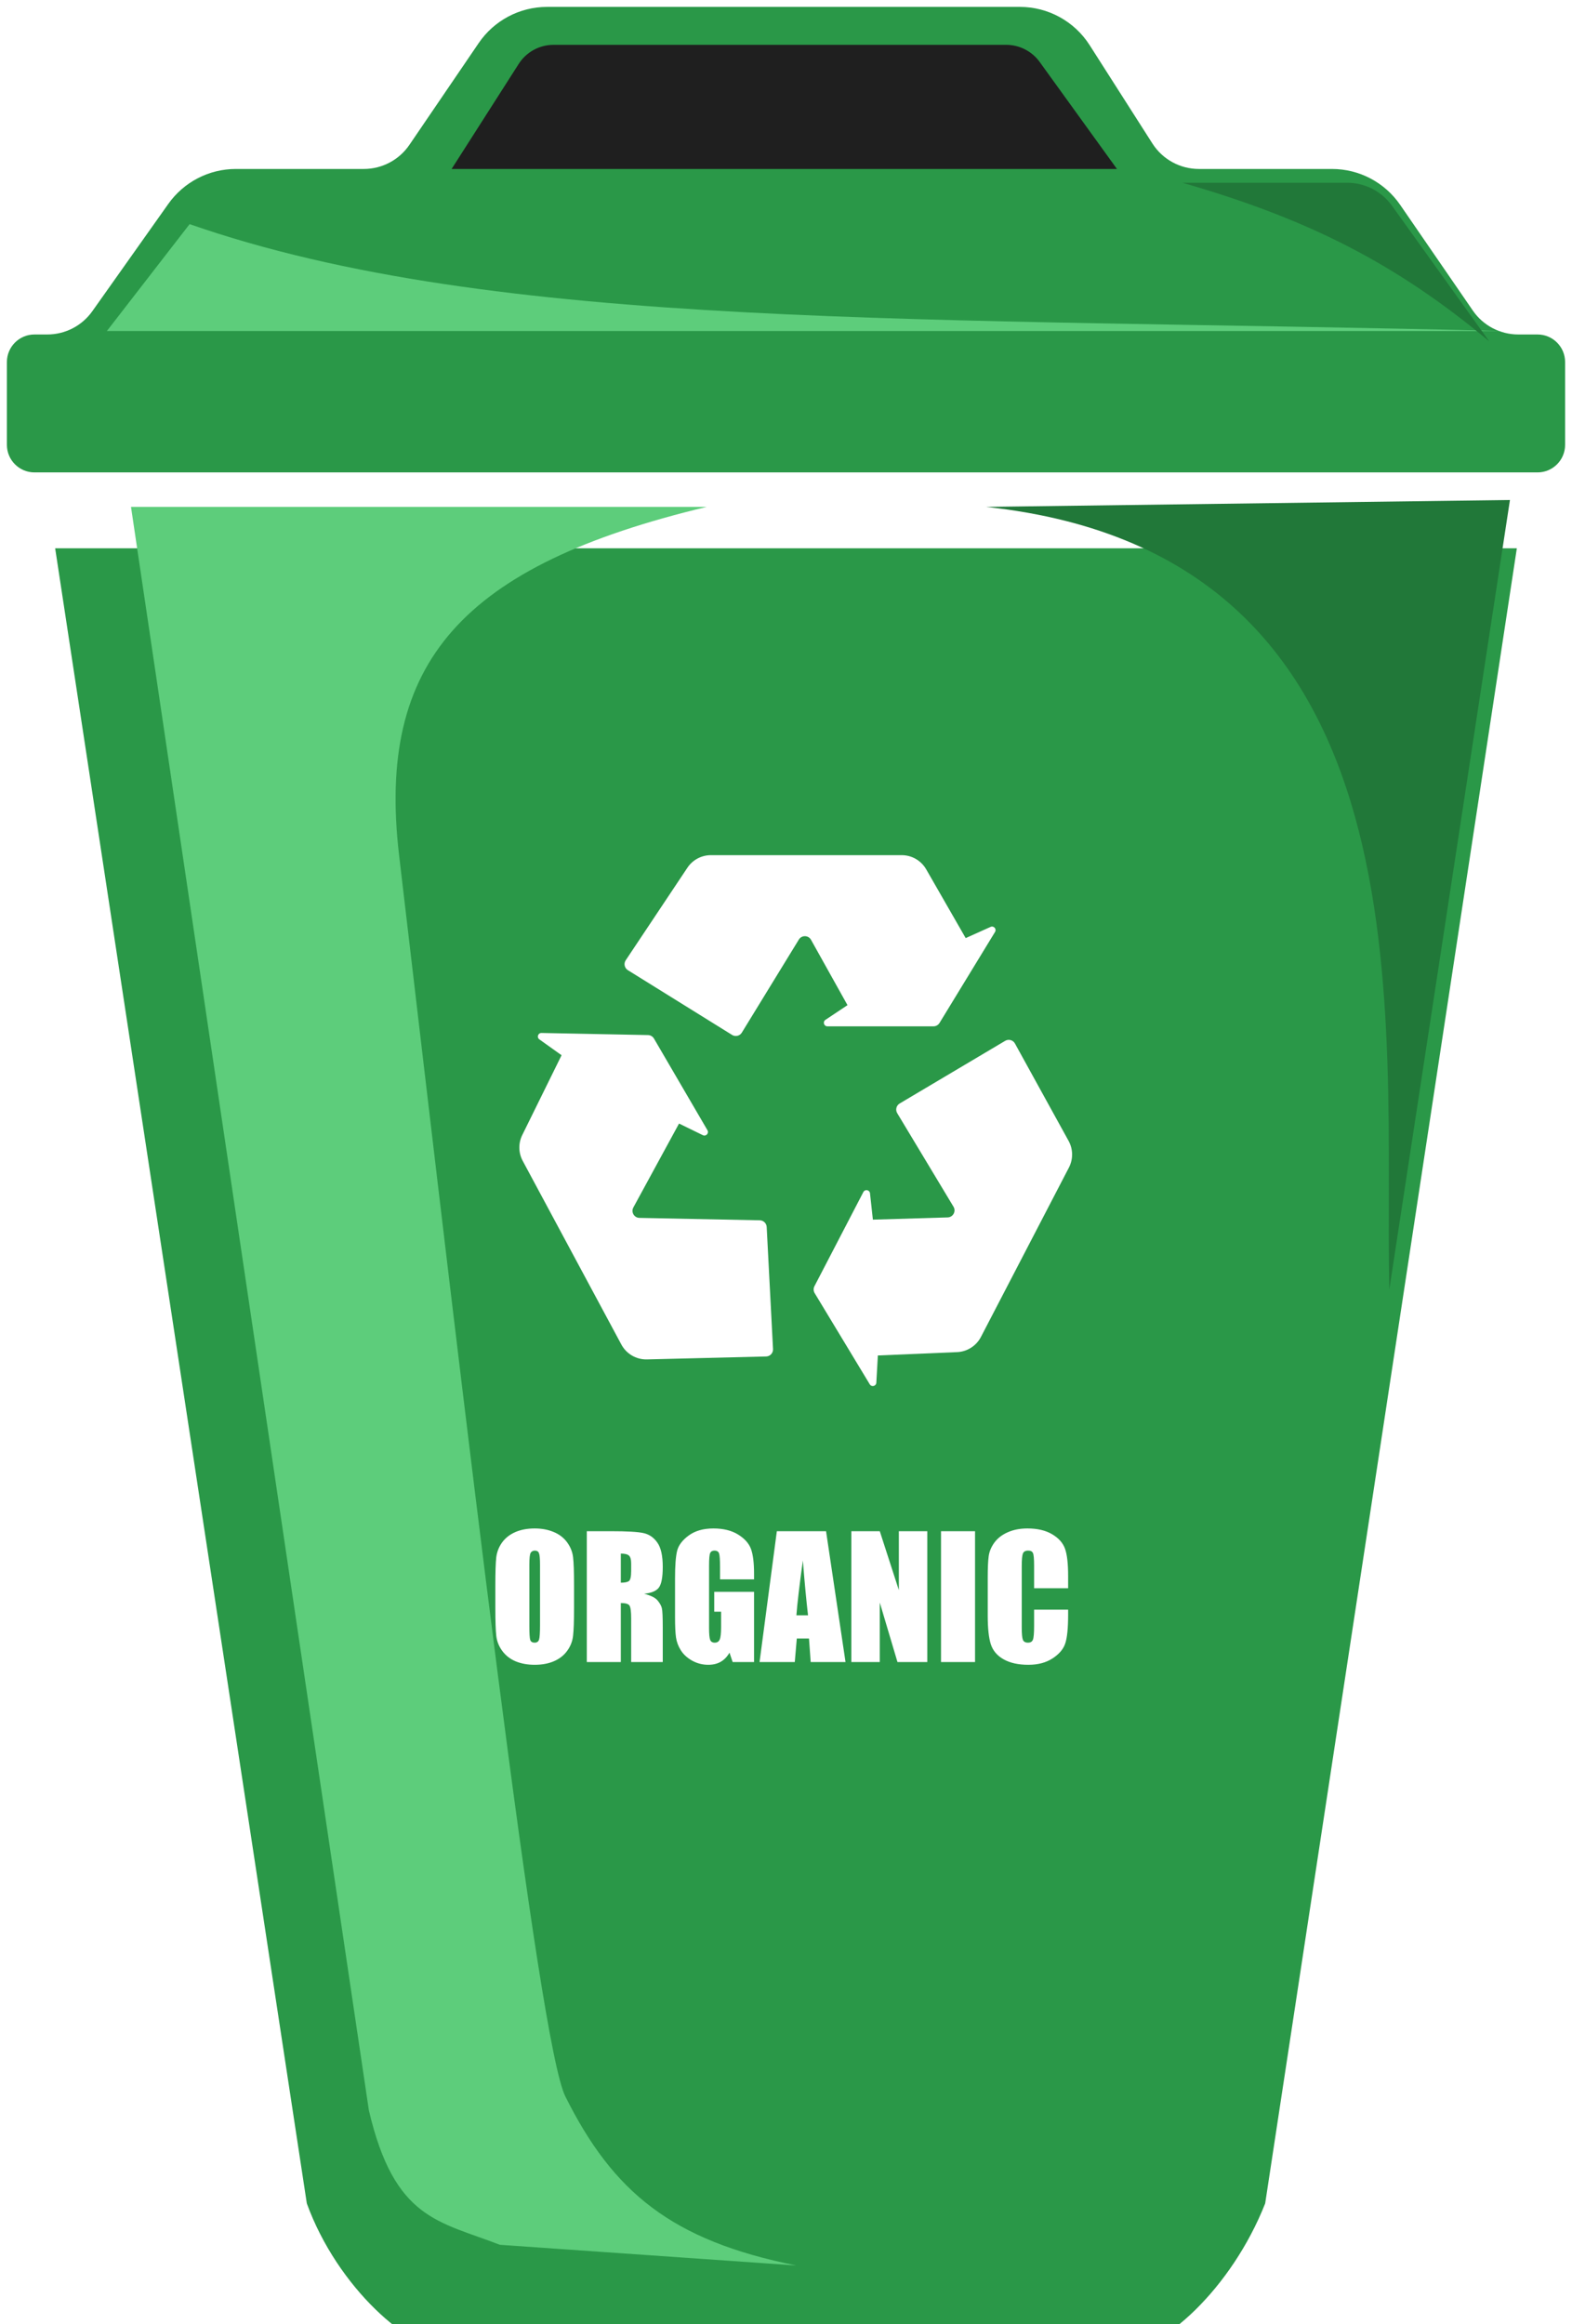 <svg width="228" height="337" viewBox="0 0 228 337" fill="none" xmlns="http://www.w3.org/2000/svg">
<g filter="url(#filter0_dif_194_3806)">
<path d="M8 67.5H220L183.5 307.5C178.616 319.869 168.5 329 162.5 329H65.5C59.5 329 48.923 319.676 44.5 307.5L8 67.5Z" fill="#2A9848"/>
</g>
<g filter="url(#filter1_df_194_3806)">
<path d="M15 69.5H98.5C63 78 50.596 92 53.882 120C63.69 203.576 74.091 292.182 78 300C84.935 313.871 93.389 320.881 111.5 324.5L68.5 321.5C59.646 318.062 53.208 317.865 49.5 302L15 69.5Z" fill="#5DCD7B"/>
</g>
<g filter="url(#filter2_df_194_3806)">
<path d="M143 69.5L219 68.5L201.5 183C200.674 144.251 208.5 76.5 143 69.5Z" fill="#217839"/>
</g>
<g filter="url(#filter3_f_194_3806)">
<path d="M1 52.5C1 50.291 2.791 48.5 5 48.5H6.863C9.458 48.5 11.891 47.242 13.391 45.124L24.413 29.564C26.663 26.388 30.313 24.5 34.205 24.5H52.769C55.416 24.5 57.892 23.191 59.381 21.002L69.428 6.247C71.663 2.964 75.376 1 79.347 1H147.923C152.02 1 155.834 3.09 158.038 6.544L167.141 20.804C168.611 23.107 171.153 24.5 173.884 24.5H193.188C197.139 24.5 200.837 26.445 203.076 29.702L213.616 45.032C215.108 47.203 217.574 48.5 220.208 48.5H223C225.209 48.5 227 50.291 227 52.5V64.5C227 66.709 225.209 68.5 223 68.5H5C2.791 68.5 1 66.709 1 64.5V52.5Z" fill="#2A9848"/>
</g>
<g filter="url(#filter4_df_194_3806)">
<path d="M75.231 7.27C76.333 5.544 78.239 4.5 80.287 4.5H145.932C147.859 4.5 149.668 5.425 150.796 6.987L162 22.5H65.5L75.231 7.27Z" fill="#1F1F1F"/>
</g>
<g filter="url(#filter5_df_194_3806)">
<path d="M27.5 28.5C72 44 134.25 41.919 218 44H15.5L27.5 28.5Z" fill="#5DCD7B"/>
</g>
<g filter="url(#filter6_df_194_3806)">
<path d="M171.5 24.5H195.393C197.971 24.5 200.391 25.742 201.894 27.837L216 47.5C202.531 36.26 189.877 29.793 171.5 24.5Z" fill="#217839"/>
</g>
<path d="M99.699 125.823C100.458 124.684 101.737 124 103.105 124H130.784C132.25 124 133.604 124.784 134.334 126.055L140.062 136.026L143.671 134.402C144.129 134.195 144.58 134.705 144.318 135.135L136.267 148.328C136.081 148.633 135.75 148.819 135.393 148.819H120.003C119.497 148.819 119.298 148.162 119.72 147.881L122.919 145.748L117.63 136.273C117.249 135.59 116.273 135.57 115.864 136.237L107.593 149.732C107.297 150.216 106.663 150.366 106.181 150.067L91.066 140.677C90.575 140.372 90.434 139.721 90.754 139.24L99.699 125.823Z" fill="white"/>
<path d="M154.988 165.434C155.648 166.633 155.666 168.082 155.035 169.297L142.273 193.858C141.597 195.158 140.277 195.999 138.813 196.06L127.324 196.546L127.101 200.497C127.073 200.999 126.413 201.163 126.152 200.733L118.157 187.506C117.972 187.201 117.96 186.821 118.124 186.505L125.22 172.848C125.454 172.399 126.128 172.525 126.183 173.029L126.601 176.851L137.447 176.527C138.229 176.504 138.697 175.647 138.293 174.976L130.132 161.415C129.839 160.928 129.998 160.297 130.487 160.007L145.787 150.924C146.285 150.629 146.927 150.804 147.206 151.31L154.988 165.434Z" fill="white"/>
<path d="M93.827 197.116C92.284 197.153 90.851 196.32 90.121 194.96L75.814 168.33C75.188 167.165 75.163 165.769 75.748 164.583L81.449 153.01L78.227 150.712C77.817 150.419 78.031 149.774 78.534 149.783L93.987 150.087C94.344 150.094 94.671 150.286 94.851 150.594L102.608 163.886C102.863 164.324 102.396 164.826 101.941 164.604L98.487 162.916L91.861 175.083C91.494 175.757 91.972 176.58 92.739 176.596L110.197 176.945C110.734 176.956 111.171 177.379 111.199 177.915L112.118 195.615C112.148 196.19 111.697 196.677 111.121 196.691L93.827 197.116Z" fill="white"/>
<path d="M83.258 233.137C83.258 235.043 83.211 236.395 83.117 237.191C83.031 237.98 82.75 238.703 82.273 239.359C81.805 240.016 81.168 240.52 80.363 240.871C79.559 241.223 78.621 241.398 77.551 241.398C76.535 241.398 75.621 241.234 74.809 240.906C74.004 240.57 73.356 240.07 72.863 239.406C72.371 238.742 72.078 238.02 71.984 237.238C71.891 236.457 71.844 235.09 71.844 233.137V229.891C71.844 227.984 71.887 226.637 71.973 225.848C72.066 225.051 72.348 224.324 72.816 223.668C73.293 223.012 73.934 222.508 74.738 222.156C75.543 221.805 76.481 221.629 77.551 221.629C78.566 221.629 79.477 221.797 80.281 222.133C81.094 222.461 81.746 222.957 82.238 223.621C82.731 224.285 83.023 225.008 83.117 225.789C83.211 226.57 83.258 227.938 83.258 229.891V233.137ZM78.324 226.902C78.324 226.02 78.273 225.457 78.172 225.215C78.078 224.965 77.879 224.84 77.574 224.84C77.316 224.84 77.117 224.941 76.977 225.145C76.844 225.34 76.777 225.926 76.777 226.902V235.762C76.777 236.863 76.82 237.543 76.906 237.801C77 238.059 77.211 238.188 77.539 238.188C77.875 238.188 78.09 238.039 78.184 237.742C78.277 237.445 78.324 236.738 78.324 235.621V226.902ZM85.109 222.027H88.602C90.93 222.027 92.504 222.117 93.324 222.297C94.152 222.477 94.824 222.938 95.34 223.68C95.863 224.414 96.125 225.59 96.125 227.207C96.125 228.684 95.941 229.676 95.574 230.184C95.207 230.691 94.484 230.996 93.406 231.098C94.383 231.34 95.039 231.664 95.375 232.07C95.711 232.477 95.918 232.852 95.996 233.195C96.082 233.531 96.125 234.465 96.125 235.996V241H91.543V234.695C91.543 233.68 91.461 233.051 91.297 232.809C91.141 232.566 90.723 232.445 90.043 232.445V241H85.109V222.027ZM90.043 225.273V229.492C90.598 229.492 90.984 229.418 91.203 229.27C91.43 229.113 91.543 228.617 91.543 227.781V226.738C91.543 226.137 91.434 225.742 91.215 225.555C91.004 225.367 90.613 225.273 90.043 225.273ZM109.367 229.012H104.434V227.289C104.434 226.203 104.387 225.523 104.293 225.25C104.199 224.977 103.977 224.84 103.625 224.84C103.32 224.84 103.113 224.957 103.004 225.191C102.895 225.426 102.84 226.027 102.84 226.996V236.102C102.84 236.953 102.895 237.516 103.004 237.789C103.113 238.055 103.332 238.188 103.66 238.188C104.02 238.188 104.262 238.035 104.387 237.73C104.52 237.426 104.586 236.832 104.586 235.949V233.699H103.59V230.816H109.367V241H106.262L105.805 239.641C105.469 240.227 105.043 240.668 104.527 240.965C104.02 241.254 103.418 241.398 102.723 241.398C101.895 241.398 101.117 241.199 100.391 240.801C99.672 240.395 99.125 239.895 98.75 239.301C98.375 238.707 98.141 238.086 98.047 237.438C97.953 236.781 97.906 235.801 97.906 234.496V228.859C97.906 227.047 98.004 225.73 98.199 224.91C98.394 224.09 98.953 223.34 99.875 222.66C100.805 221.973 102.004 221.629 103.473 221.629C104.918 221.629 106.117 221.926 107.07 222.52C108.023 223.113 108.645 223.82 108.934 224.641C109.223 225.453 109.367 226.637 109.367 228.191V229.012ZM119.809 222.027L122.633 241H117.582L117.336 237.59H115.566L115.273 241H110.164L112.672 222.027H119.809ZM117.195 234.227C116.945 232.078 116.695 229.426 116.445 226.27C115.945 229.895 115.633 232.547 115.508 234.227H117.195ZM134.492 222.027V241H130.168L127.602 232.375V241H123.477V222.027H127.602L130.367 230.57V222.027H134.492ZM141.418 222.027V241H136.484V222.027H141.418ZM154.918 230.301H149.984V226.996C149.984 226.035 149.93 225.438 149.82 225.203C149.719 224.961 149.488 224.84 149.129 224.84C148.723 224.84 148.465 224.984 148.355 225.273C148.246 225.562 148.191 226.188 148.191 227.148V235.961C148.191 236.883 148.246 237.484 148.355 237.766C148.465 238.047 148.711 238.188 149.094 238.188C149.461 238.188 149.699 238.047 149.809 237.766C149.926 237.484 149.984 236.824 149.984 235.785V233.406H154.918V234.145C154.918 236.105 154.777 237.496 154.496 238.316C154.223 239.137 153.609 239.855 152.656 240.473C151.711 241.09 150.543 241.398 149.152 241.398C147.707 241.398 146.516 241.137 145.578 240.613C144.641 240.09 144.02 239.367 143.715 238.445C143.41 237.516 143.258 236.121 143.258 234.262V228.719C143.258 227.352 143.305 226.328 143.398 225.648C143.492 224.961 143.77 224.301 144.23 223.668C144.699 223.035 145.344 222.539 146.164 222.18C146.992 221.812 147.941 221.629 149.012 221.629C150.465 221.629 151.664 221.91 152.609 222.473C153.555 223.035 154.176 223.738 154.473 224.582C154.77 225.418 154.918 226.723 154.918 228.496V230.301Z" fill="white"/>
<defs>
<filter id="filter0_dif_194_3806" x="4" y="66.5" width="220" height="270.5" filterUnits="userSpaceOnUse" color-interpolation-filters="sRGB">
<feFlood flood-opacity="0" result="BackgroundImageFix"/>
<feColorMatrix in="SourceAlpha" type="matrix" values="0 0 0 0 0 0 0 0 0 0 0 0 0 0 0 0 0 0 127 0" result="hardAlpha"/>
<feOffset dy="4"/>
<feGaussianBlur stdDeviation="2"/>
<feComposite in2="hardAlpha" operator="out"/>
<feColorMatrix type="matrix" values="0 0 0 0 0 0 0 0 0 0 0 0 0 0 0 0 0 0 0.25 0"/>
<feBlend mode="normal" in2="BackgroundImageFix" result="effect1_dropShadow_194_3806"/>
<feBlend mode="normal" in="SourceGraphic" in2="effect1_dropShadow_194_3806" result="shape"/>
<feColorMatrix in="SourceAlpha" type="matrix" values="0 0 0 0 0 0 0 0 0 0 0 0 0 0 0 0 0 0 127 0" result="hardAlpha"/>
<feOffset dy="8"/>
<feGaussianBlur stdDeviation="6"/>
<feComposite in2="hardAlpha" operator="arithmetic" k2="-1" k3="1"/>
<feColorMatrix type="matrix" values="0 0 0 0 0 0 0 0 0 0 0 0 0 0 0 0 0 0 0.25 0"/>
<feBlend mode="normal" in2="shape" result="effect2_innerShadow_194_3806"/>
<feGaussianBlur stdDeviation="0.5" result="effect3_foregroundBlur_194_3806"/>
</filter>
<filter id="filter1_df_194_3806" x="11" y="65.5" width="112.5" height="271" filterUnits="userSpaceOnUse" color-interpolation-filters="sRGB">
<feFlood flood-opacity="0" result="BackgroundImageFix"/>
<feColorMatrix in="SourceAlpha" type="matrix" values="0 0 0 0 0 0 0 0 0 0 0 0 0 0 0 0 0 0 127 0" result="hardAlpha"/>
<feOffset dx="4" dy="4"/>
<feGaussianBlur stdDeviation="4"/>
<feComposite in2="hardAlpha" operator="out"/>
<feColorMatrix type="matrix" values="0 0 0 0 0 0 0 0 0 0 0 0 0 0 0 0 0 0 0.15 0"/>
<feBlend mode="normal" in2="BackgroundImageFix" result="effect1_dropShadow_194_3806"/>
<feBlend mode="normal" in="SourceGraphic" in2="effect1_dropShadow_194_3806" result="shape"/>
<feGaussianBlur stdDeviation="2" result="effect2_foregroundBlur_194_3806"/>
</filter>
<filter id="filter2_df_194_3806" x="135" y="64.5" width="92" height="130.5" filterUnits="userSpaceOnUse" color-interpolation-filters="sRGB">
<feFlood flood-opacity="0" result="BackgroundImageFix"/>
<feColorMatrix in="SourceAlpha" type="matrix" values="0 0 0 0 0 0 0 0 0 0 0 0 0 0 0 0 0 0 127 0" result="hardAlpha"/>
<feOffset dy="4"/>
<feGaussianBlur stdDeviation="4"/>
<feComposite in2="hardAlpha" operator="out"/>
<feColorMatrix type="matrix" values="0 0 0 0 0 0 0 0 0 0 0 0 0 0 0 0 0 0 0.25 0"/>
<feBlend mode="normal" in2="BackgroundImageFix" result="effect1_dropShadow_194_3806"/>
<feBlend mode="normal" in="SourceGraphic" in2="effect1_dropShadow_194_3806" result="shape"/>
<feGaussianBlur stdDeviation="2" result="effect2_foregroundBlur_194_3806"/>
</filter>
<filter id="filter3_f_194_3806" x="0" y="0" width="228" height="69.5" filterUnits="userSpaceOnUse" color-interpolation-filters="sRGB">
<feFlood flood-opacity="0" result="BackgroundImageFix"/>
<feBlend mode="normal" in="SourceGraphic" in2="BackgroundImageFix" result="shape"/>
<feGaussianBlur stdDeviation="0.5" result="effect1_foregroundBlur_194_3806"/>
</filter>
<filter id="filter4_df_194_3806" x="61.5" y="2.5" width="104.5" height="26" filterUnits="userSpaceOnUse" color-interpolation-filters="sRGB">
<feFlood flood-opacity="0" result="BackgroundImageFix"/>
<feColorMatrix in="SourceAlpha" type="matrix" values="0 0 0 0 0 0 0 0 0 0 0 0 0 0 0 0 0 0 127 0" result="hardAlpha"/>
<feOffset dy="2"/>
<feGaussianBlur stdDeviation="2"/>
<feComposite in2="hardAlpha" operator="out"/>
<feColorMatrix type="matrix" values="0 0 0 0 0 0 0 0 0 0 0 0 0 0 0 0 0 0 0.4 0"/>
<feBlend mode="normal" in2="BackgroundImageFix" result="effect1_dropShadow_194_3806"/>
<feBlend mode="normal" in="SourceGraphic" in2="effect1_dropShadow_194_3806" result="shape"/>
<feGaussianBlur stdDeviation="1" result="effect2_foregroundBlur_194_3806"/>
</filter>
<filter id="filter5_df_194_3806" x="7.5" y="24.5" width="218.5" height="31.5" filterUnits="userSpaceOnUse" color-interpolation-filters="sRGB">
<feFlood flood-opacity="0" result="BackgroundImageFix"/>
<feColorMatrix in="SourceAlpha" type="matrix" values="0 0 0 0 0 0 0 0 0 0 0 0 0 0 0 0 0 0 127 0" result="hardAlpha"/>
<feOffset dy="4"/>
<feGaussianBlur stdDeviation="4"/>
<feComposite in2="hardAlpha" operator="out"/>
<feColorMatrix type="matrix" values="0 0 0 0 0 0 0 0 0 0 0 0 0 0 0 0 0 0 0.25 0"/>
<feBlend mode="normal" in2="BackgroundImageFix" result="effect1_dropShadow_194_3806"/>
<feBlend mode="normal" in="SourceGraphic" in2="effect1_dropShadow_194_3806" result="shape"/>
<feGaussianBlur stdDeviation="2" result="effect2_foregroundBlur_194_3806"/>
</filter>
<filter id="filter6_df_194_3806" x="167.5" y="22.5" width="52.5" height="31" filterUnits="userSpaceOnUse" color-interpolation-filters="sRGB">
<feFlood flood-opacity="0" result="BackgroundImageFix"/>
<feColorMatrix in="SourceAlpha" type="matrix" values="0 0 0 0 0 0 0 0 0 0 0 0 0 0 0 0 0 0 127 0" result="hardAlpha"/>
<feOffset dy="2"/>
<feGaussianBlur stdDeviation="2"/>
<feComposite in2="hardAlpha" operator="out"/>
<feColorMatrix type="matrix" values="0 0 0 0 0 0 0 0 0 0 0 0 0 0 0 0 0 0 0.3 0"/>
<feBlend mode="normal" in2="BackgroundImageFix" result="effect1_dropShadow_194_3806"/>
<feBlend mode="normal" in="SourceGraphic" in2="effect1_dropShadow_194_3806" result="shape"/>
<feGaussianBlur stdDeviation="0.5" result="effect2_foregroundBlur_194_3806"/>
</filter>
</defs>
</svg>

